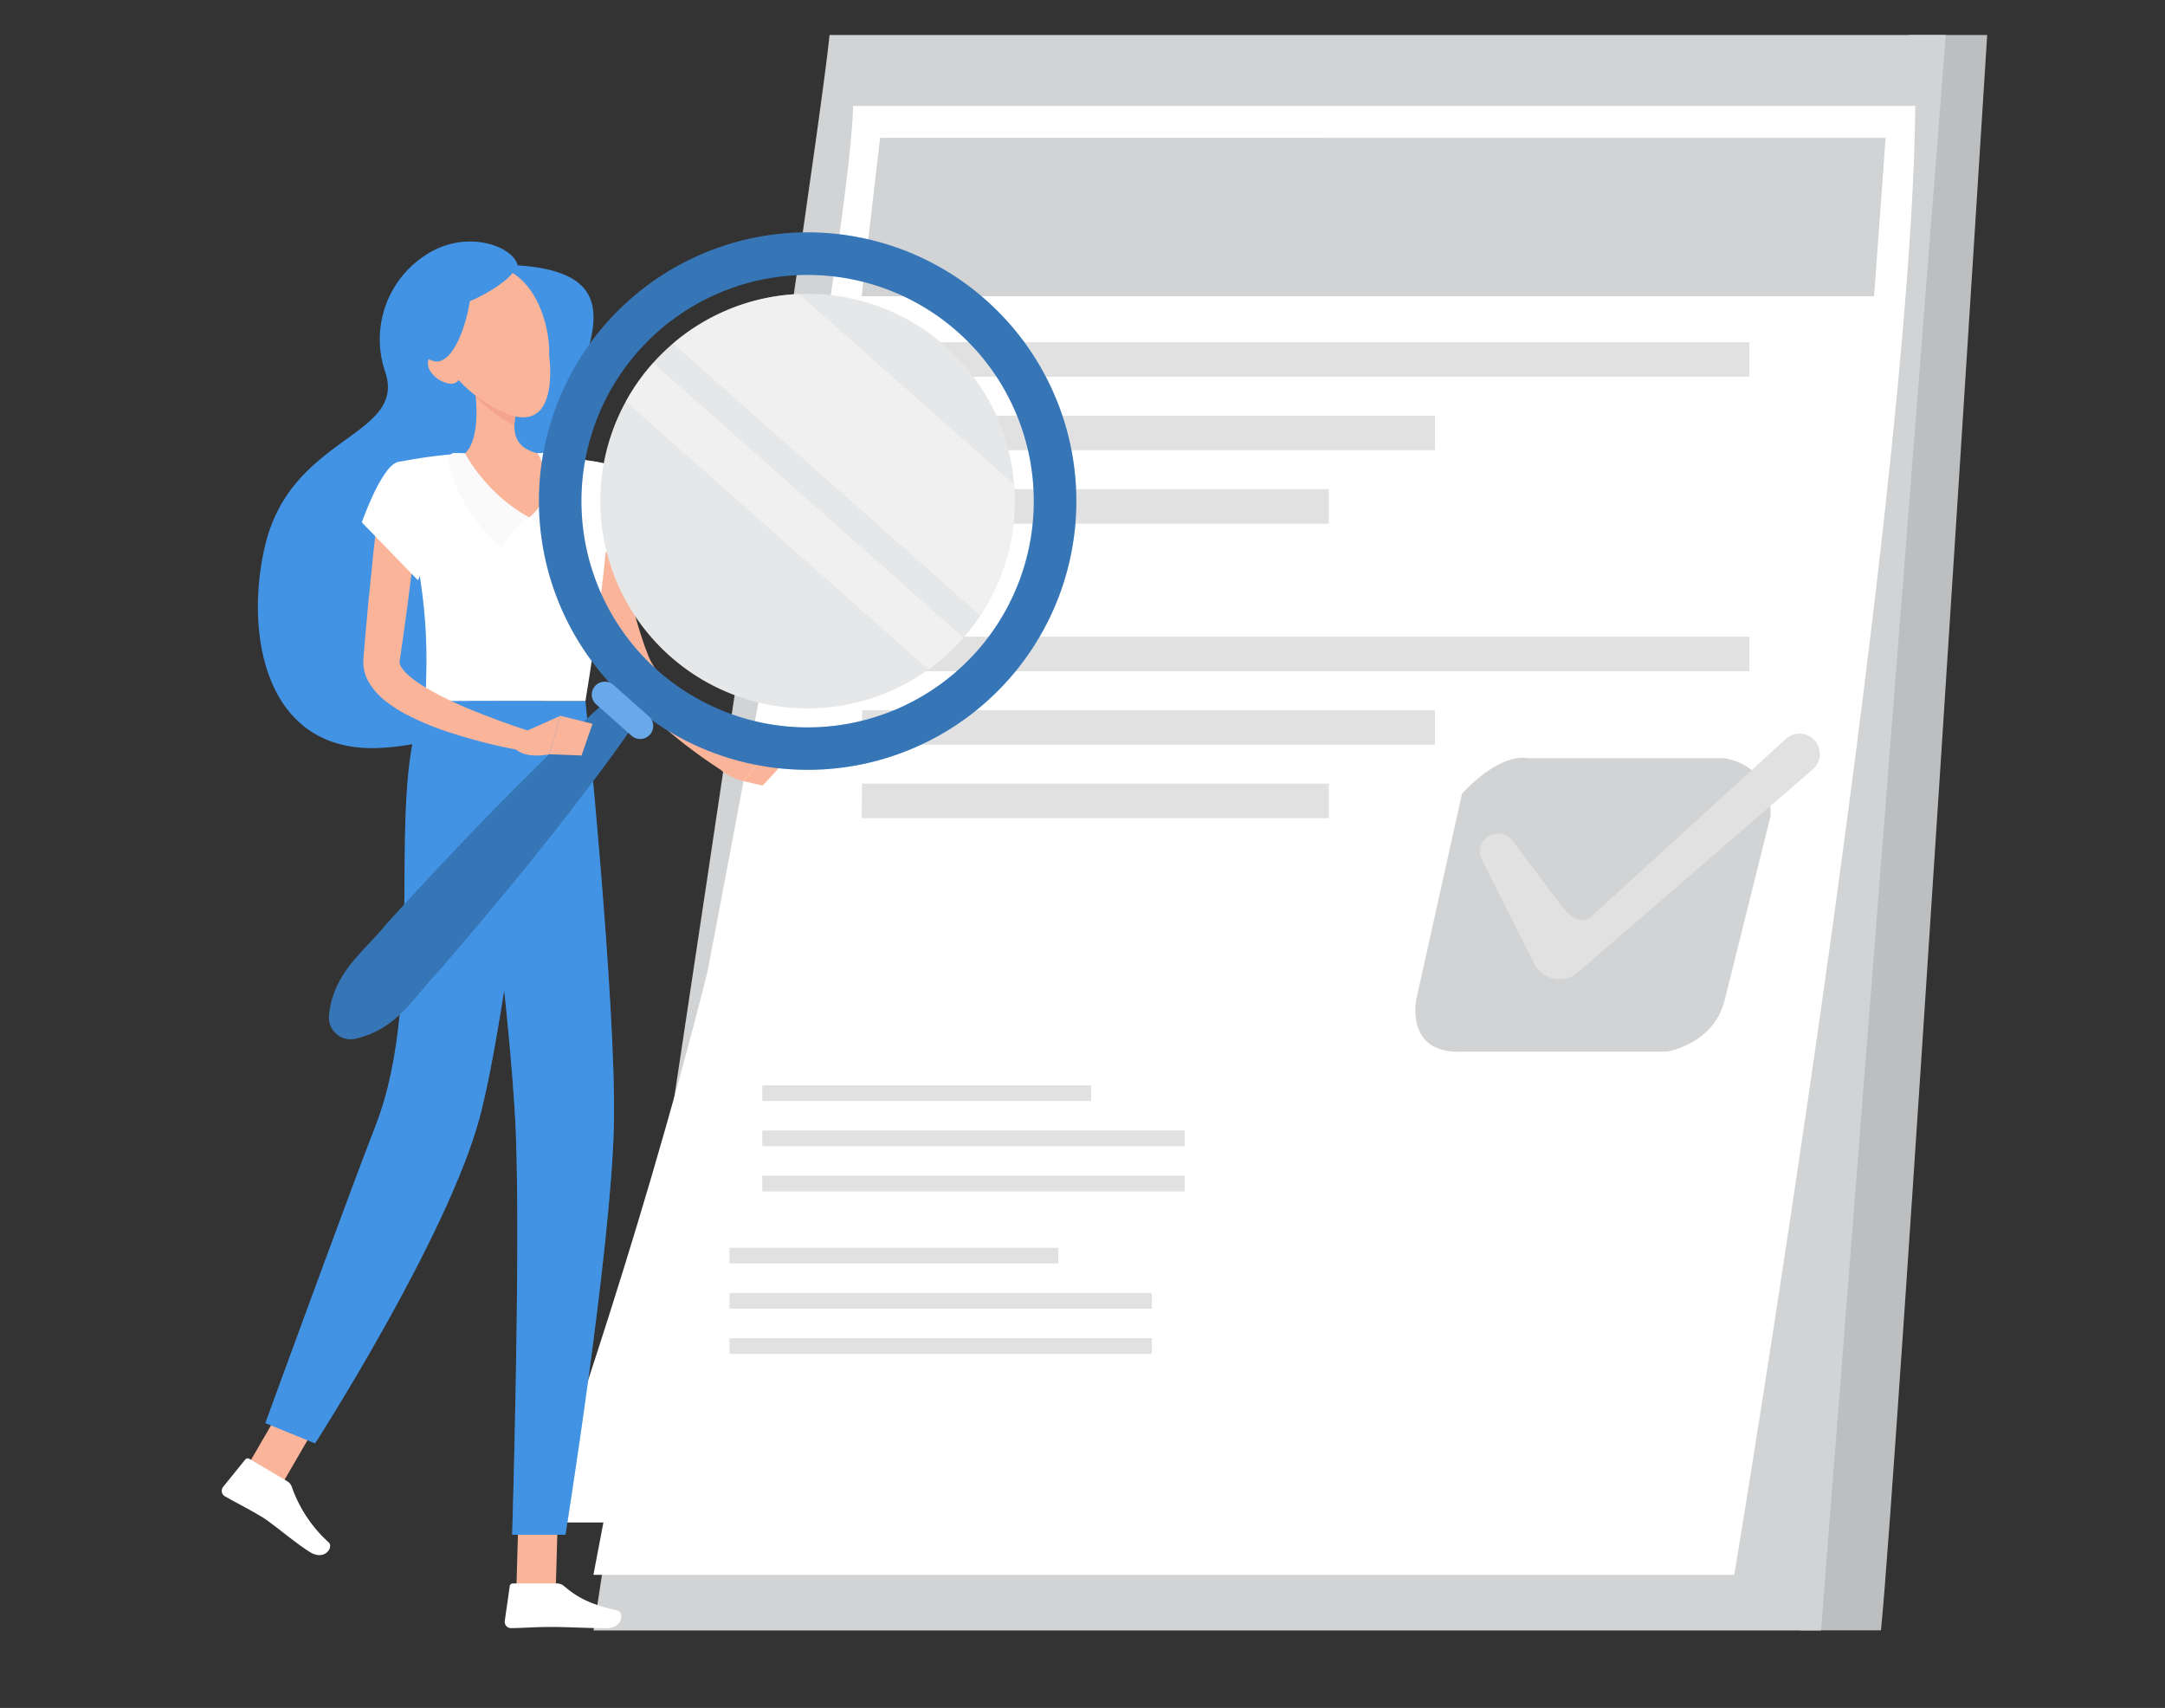 <svg id="a68dee58-3250-4186-b29e-89a186553882" data-name="Layer 1" xmlns="http://www.w3.org/2000/svg" width="865.76" height="682.89" viewBox="0 0 865.76 682.89"><rect x="0" y="0" width="865.76" height="682.89" fill="#333333" stroke="none"/><path d="M794.66,14s-36.4,578.16-42.48,637.87H719.82L763.31,14Z" fill="#bcbec0"/><path d="M331.74,14H778.11L728.21,651.9H237.34S326.34,68,331.74,14Z" fill="#d1d3d4"/><path d="M765.9,42.35H341.18c-.65,22.14-9.16,79.17-17.79,132.24h0L283,388.14c-28.18,112.76-67.25,220.6-67.25,220.6H241.3l-4,20.93H693.52S764.45,204,765.9,42.35Z" fill="#fff"/><polygon points="749.42 118.44 344.58 118.44 351.93 55.1 703.52 55.14 754.04 55.14 749.42 118.44" fill="#d1d3d4"/><polygon points="699.59 136.84 344.85 136.83 344.58 150.65 699.59 150.65 699.59 136.84" fill="#e1e1e1"/><polygon points="573.82 166.21 344.75 166.2 344.58 180.02 573.82 180.02 573.82 166.21" fill="#e1e1e1"/><polygon points="531.39 195.58 344.72 195.57 344.58 209.39 531.39 209.39 531.39 195.58" fill="#e1e1e1"/><polygon points="699.59 254.57 344.85 254.57 344.58 268.39 699.59 268.39 699.59 254.57" fill="#e1e1e1"/><polygon points="573.82 283.94 344.75 283.94 344.58 297.76 573.82 297.76 573.82 283.94" fill="#e1e1e1"/><polygon points="531.39 313.31 344.72 313.31 344.58 327.13 531.39 327.13 531.39 313.31" fill="#e1e1e1"/><path d="M584.64,317.32l-18.21,81.93s-5,22.25,18.21,21.24h81.93s19.21-3,23.26-21.24L708,326.43s2-19.22-18.21-23.27H610.94S600.82,300.13,584.64,317.32Z" fill="#d1d3d4"/><path d="M624.09,361.74l-19.26-25.61a7.26,7.26,0,0,0-10.92-.77h0a7.27,7.27,0,0,0-1.35,8.39l20.93,41.5a11.35,11.35,0,0,0,17.56,3.48l93.87-81.13A8.14,8.14,0,0,0,726.41,297h0a8.13,8.13,0,0,0-12.29-1.56L637,365.87S632.18,372.5,624.09,361.74Z" fill="#e1e1e1"/><rect x="304.85" y="433.94" width="131.49" height="6.28" fill="#e1e1e1"/><rect x="304.85" y="452.01" width="168.91" height="6.28" fill="#e1e1e1"/><rect x="304.85" y="470.09" width="168.91" height="6.28" fill="#e1e1e1"/><rect x="291.7" y="498.9" width="131.49" height="6.28" fill="#e1e1e1"/><rect x="291.7" y="516.97" width="168.91" height="6.28" fill="#e1e1e1"/><rect x="291.7" y="535.05" width="168.91" height="6.28" fill="#e1e1e1"/><path d="M207,106.09c-1.75-7.68-20.94-15-37.38-3.72A40.11,40.11,0,0,0,154,148.57c8.84,26.13-37.25,25.16-47.91,69.22-8.43,34.8-.61,83.9,46.4,81.23,71.76-4.08,65.56-74.22,68.71-111.07S263.53,109.82,207,106.09Z" fill="#4393E4"/><path d="M230.66,204.5c.3,5.33.93,10.22,1.63,15.29s1.65,10,2.74,15,2.29,9.93,3.86,14.83a132.87,132.87,0,0,0,5.32,14.58l1.62,3.58c.22.54.66,1.34,1,2s.76,1.3,1.15,2a55,55,0,0,0,5,6.67,115.13,115.13,0,0,0,11,11,204.81,204.81,0,0,0,24,18.2l4.88-6.31c-3.44-3.33-6.94-6.77-10.33-10.2s-6.73-6.92-9.9-10.46a135.14,135.14,0,0,1-8.87-10.77,51.66,51.66,0,0,1-3.43-5.4c-.2-.43-.45-.87-.63-1.28s-.33-.72-.55-1.32l-1.23-3.22a181.17,181.17,0,0,1-7.26-27.1c-.94-4.65-1.6-9.36-2.3-14.06s-1.22-9.53-1.63-14Z" fill="#f9b499"/><path d="M241.62,185.31c6.49,1.65,11,28.36,11,28.36l-24.82,16.89s-10.21-31.67-5.22-38.81C227.81,184.32,232.15,182.9,241.62,185.31Z" fill="#ffffff"/><path d="M289.9,299l16.72,2.67-9.53,10.56s-9.86-2.25-11.59-8.56Z" fill="#f9b499"/><polygon points="314.53 303.78 304.99 314.11 297.09 312.25 306.62 301.69 314.53 303.78" fill="#f9b499"/><polygon points="206.5 634.93 222.25 634.93 223.3 598.46 207.55 598.46 206.5 634.93" fill="#f9b499"/><polygon points="97.58 588.51 112.16 594.47 130.64 562.61 116.06 556.66 97.58 588.51" fill="#f9b499"/><path d="M114.91,592.28l-15.21-9a1.25,1.25,0,0,0-1.63.28l-8.89,11a2.53,2.53,0,0,0,.74,3.7c5.36,3.06,8.1,4.26,14.79,8.24,4.12,2.44,13.79,10.82,19.47,14.2s9.33-2.06,7.27-4a53.86,53.86,0,0,1-14.77-22.23A4.13,4.13,0,0,0,114.91,592.28Z" fill="#ffffff"/><path d="M222.79,633.11H205.1a1.24,1.24,0,0,0-1.26,1.07l-2,14a2.53,2.53,0,0,0,2.53,2.8c6.17-.1,9.14-.47,16.92-.47,4.79,0,14.69.5,21.3.5s7-6.53,4.21-7.13c-12.34-2.65-17.2-6.31-21.36-9.81A4.16,4.16,0,0,0,222.79,633.11Z" fill="#ffffff"/><path d="M241.62,185.31s7.51,2.64-7.52,95.06h-64c1.07-26,1.1-42.09-11.34-95.52A189.73,189.73,0,0,1,186,181.27c10.77-.52,19.59-.86,29.05,0C227.47,182.41,241.62,185.31,241.62,185.31Z" fill="#ffffff"/><path d="M211.63,206.83s-8.31,5.13-10.49,12.74c-9-6.61-21.29-25-21.77-36a2.42,2.42,0,0,1,2.42-2.45,30.63,30.63,0,0,1,4.16.17Z" fill="#fafafa"/><path d="M211.63,206.83s8.31,5.13,10.49,12.74c9.7-7.1,4.32-30.56-1.24-38.37a27.77,27.77,0,0,0-5.88.07Z" fill="#fafafa"/><path d="M188.83,148.57c1.83,9.34,3.66,26.47-2.88,32.7,0,0,8.64,16.58,25.68,25.56,13-10.35,3.37-25.56,3.37-25.56-10.42-2.49-10.15-10.22-8.34-17.48Z" fill="#f9b499"/><path d="M234.1,280.37s12.42,121.32,11.39,169.36c-1.08,50-19.38,163.9-19.38,163.9h-21.3s3.37-111,1.49-160.09c-2.06-53.49-19.05-173.17-19.05-173.17Z" fill="#4393E4"/><path d="M234.1,280.37s12.42,121.32,11.39,169.36c-1.08,50-19.38,163.9-19.38,163.9h-21.3s3.37-111,1.49-160.09c-2.06-53.49-19.05-173.17-19.05-173.17Z" fill="#4393E4" opacity="0.4"/><path d="M217.2,280.37S202.71,406.5,191.77,447C178.78,495.07,126,577.1,126,577.1L106.12,569s34.08-93.4,44-118.73c21.2-54.06,3.06-134.62,20-169.89Z" fill="#4393E4"/><path d="M217.2,280.37S202.71,406.5,191.77,447C178.78,495.07,126,577.1,126,577.1L106.12,569s34.08-93.4,44-118.73c21.2-54.06,3.06-134.62,20-169.89Z" fill="#4393E4" opacity="0.4"/><path d="M242.5,129.15a107.45,107.45,0,1,0,151.69-9.25A107.45,107.45,0,0,0,242.5,129.15Zm12.73,11.27A90.45,90.45,0,1,1,263,268.1,90.46,90.46,0,0,1,255.23,140.42Z" fill="#4393E4"/><path d="M242.5,129.15a107.45,107.45,0,1,0,151.69-9.25A107.45,107.45,0,0,0,242.5,129.15Zm12.73,11.27A90.45,90.45,0,1,1,263,268.1,90.46,90.46,0,0,1,255.23,140.42Z" opacity="0.2"/><path d="M328,283.09a82.88,82.88,0,1,0-87.79-77.68A82.88,82.88,0,0,0,328,283.09Z" fill="#e6e7e8"/><g opacity="0.5"><path d="M317.93,117.63l1.55-.08,86.1,76.2c.05.52.08,1.05.12,1.57a82.62,82.62,0,0,1-13.63,50.8L269.15,137.33A82.48,82.48,0,0,1,317.93,117.63Z" fill="#fafafa"/><path d="M261.19,145.11,385.31,255a82.11,82.11,0,0,1-14,12.69L250.29,160.51A82.13,82.13,0,0,1,261.19,145.11Z" fill="#fafafa"/></g><path d="M243.63,279.31c-10.66,9.38-20.86,19.17-30.92,29.09s-19.9,20-29.62,30.23-19.27,20.58-28.73,31c-8.88,11-21,19.06-22.79,36.28a8.72,8.72,0,0,0,7.75,9.57,9.07,9.07,0,0,0,2.86-.18c16.87-3.89,23.44-16.88,33.24-27q13.83-16,27.3-32.29t26.41-33.08c8.62-11.18,17.1-22.5,25.11-34.22a7.14,7.14,0,0,0-10.61-9.39Z" fill="#4393E4"/><path d="M243.63,279.31c-10.66,9.38-20.86,19.17-30.92,29.09s-19.9,20-29.62,30.23-19.27,20.58-28.73,31c-8.88,11-21,19.06-22.79,36.28a8.72,8.72,0,0,0,7.75,9.57,9.07,9.07,0,0,0,2.86-.18c16.87-3.89,23.44-16.88,33.24-27q13.83-16,27.3-32.29t26.41-33.08c8.62-11.18,17.1-22.5,25.11-34.22a7.14,7.14,0,0,0-10.61-9.39Z" opacity="0.2"/><path d="M172.16,148.54a11.43,11.43,0,0,0,7.29,4.8c3.94.72,5.55-2.89,4.15-6.42-1.25-3.17-4.82-7.38-8.63-6.51S170.11,145.46,172.16,148.54Z" fill="#f9b499"/><path d="M208.56,293.13l15.54-6.94-4.43,15.39s-9.86,2.24-14.15-2.7Z" fill="#f9b499"/><path d="M151.33,203.83c-.72,5.39-1.28,10.81-1.92,16.22l-1.65,16.25c-.58,5.41-1,10.84-1.53,16.26l-.68,8.14-.17,2c0,.2-.08,1.05-.1,1.63a16.23,16.23,0,0,0,2.24,8.49,27.42,27.42,0,0,0,7.33,8,55.23,55.23,0,0,0,7.82,4.94,109.13,109.13,0,0,0,15.91,6.68c5.35,1.8,10.72,3.33,16.11,4.69s10.78,2.47,16.36,3.33l1.77-7.78c-5-1.65-10.17-3.36-15.15-5.27s-10-3.8-14.77-6a115,115,0,0,1-13.67-7.13,45,45,0,0,1-5.73-4.15,14.28,14.28,0,0,1-3.45-4.13,2.49,2.49,0,0,1-.3-1.13s0-.1,0-.15,0,.07.07-.4l.29-2,1.17-8.09c.73-5.4,1.52-10.79,2.18-16.2l2.06-16.22c.59-5.41,1.27-10.82,1.79-16.24Z" fill="#f9b499"/><path d="M158.79,184.85c-6.41,2-14.11,24-14.11,24L167.11,232s11.5-23.74,8.81-32C173.12,191.31,166.1,182.63,158.79,184.85Z" fill="#ffffff"/><polygon points="236.95 289.39 232.55 302.07 219.67 301.58 224.1 286.19 236.95 289.39" fill="#f9b499"/><path d="M238.42,281.64l14.14,12.52a5.2,5.2,0,0,0,7.34-.45h0a5.19,5.19,0,0,0-.45-7.33l-14.14-12.52a5.21,5.21,0,0,0-7.34.44h0A5.2,5.2,0,0,0,238.42,281.64Z" fill="#4393E4"/><path d="M238.42,281.64l14.14,12.52a5.2,5.2,0,0,0,7.34-.45h0a5.19,5.19,0,0,0-.45-7.33l-14.14-12.52a5.21,5.21,0,0,0-7.34.44h0A5.2,5.2,0,0,0,238.42,281.64Z" fill="#fff" opacity="0.2"/><path d="M205.69,170.26a18.3,18.3,0,0,1,.39-3.77l-15.86-8.28S193.57,163.58,205.69,170.26Z" fill="#f4a48e"/><path d="M172.79,131.88c-4.07-13.88,8.5-27.85,24.42-25.59,16.15,2.3,22.88,22.75,22.42,36.14,0,0,4.9,33.87-19.52,21.87S172.79,131.88,172.79,131.88Z" fill="#f9b499"/><path d="M205.61,107.75c-.72,5.07-28.53,21.42-33.81,12.89s2.32-14.92,14.15-16.55S205.61,107.75,205.61,107.75Z" fill="#4393E4"/><path d="M187.48,110.5c3.42,4.5-3.82,36.87-14.18,33.83s-9.89-13.41-2.69-23A27.79,27.79,0,0,1,187.48,110.5Z" fill="#4393E4"/></svg>
